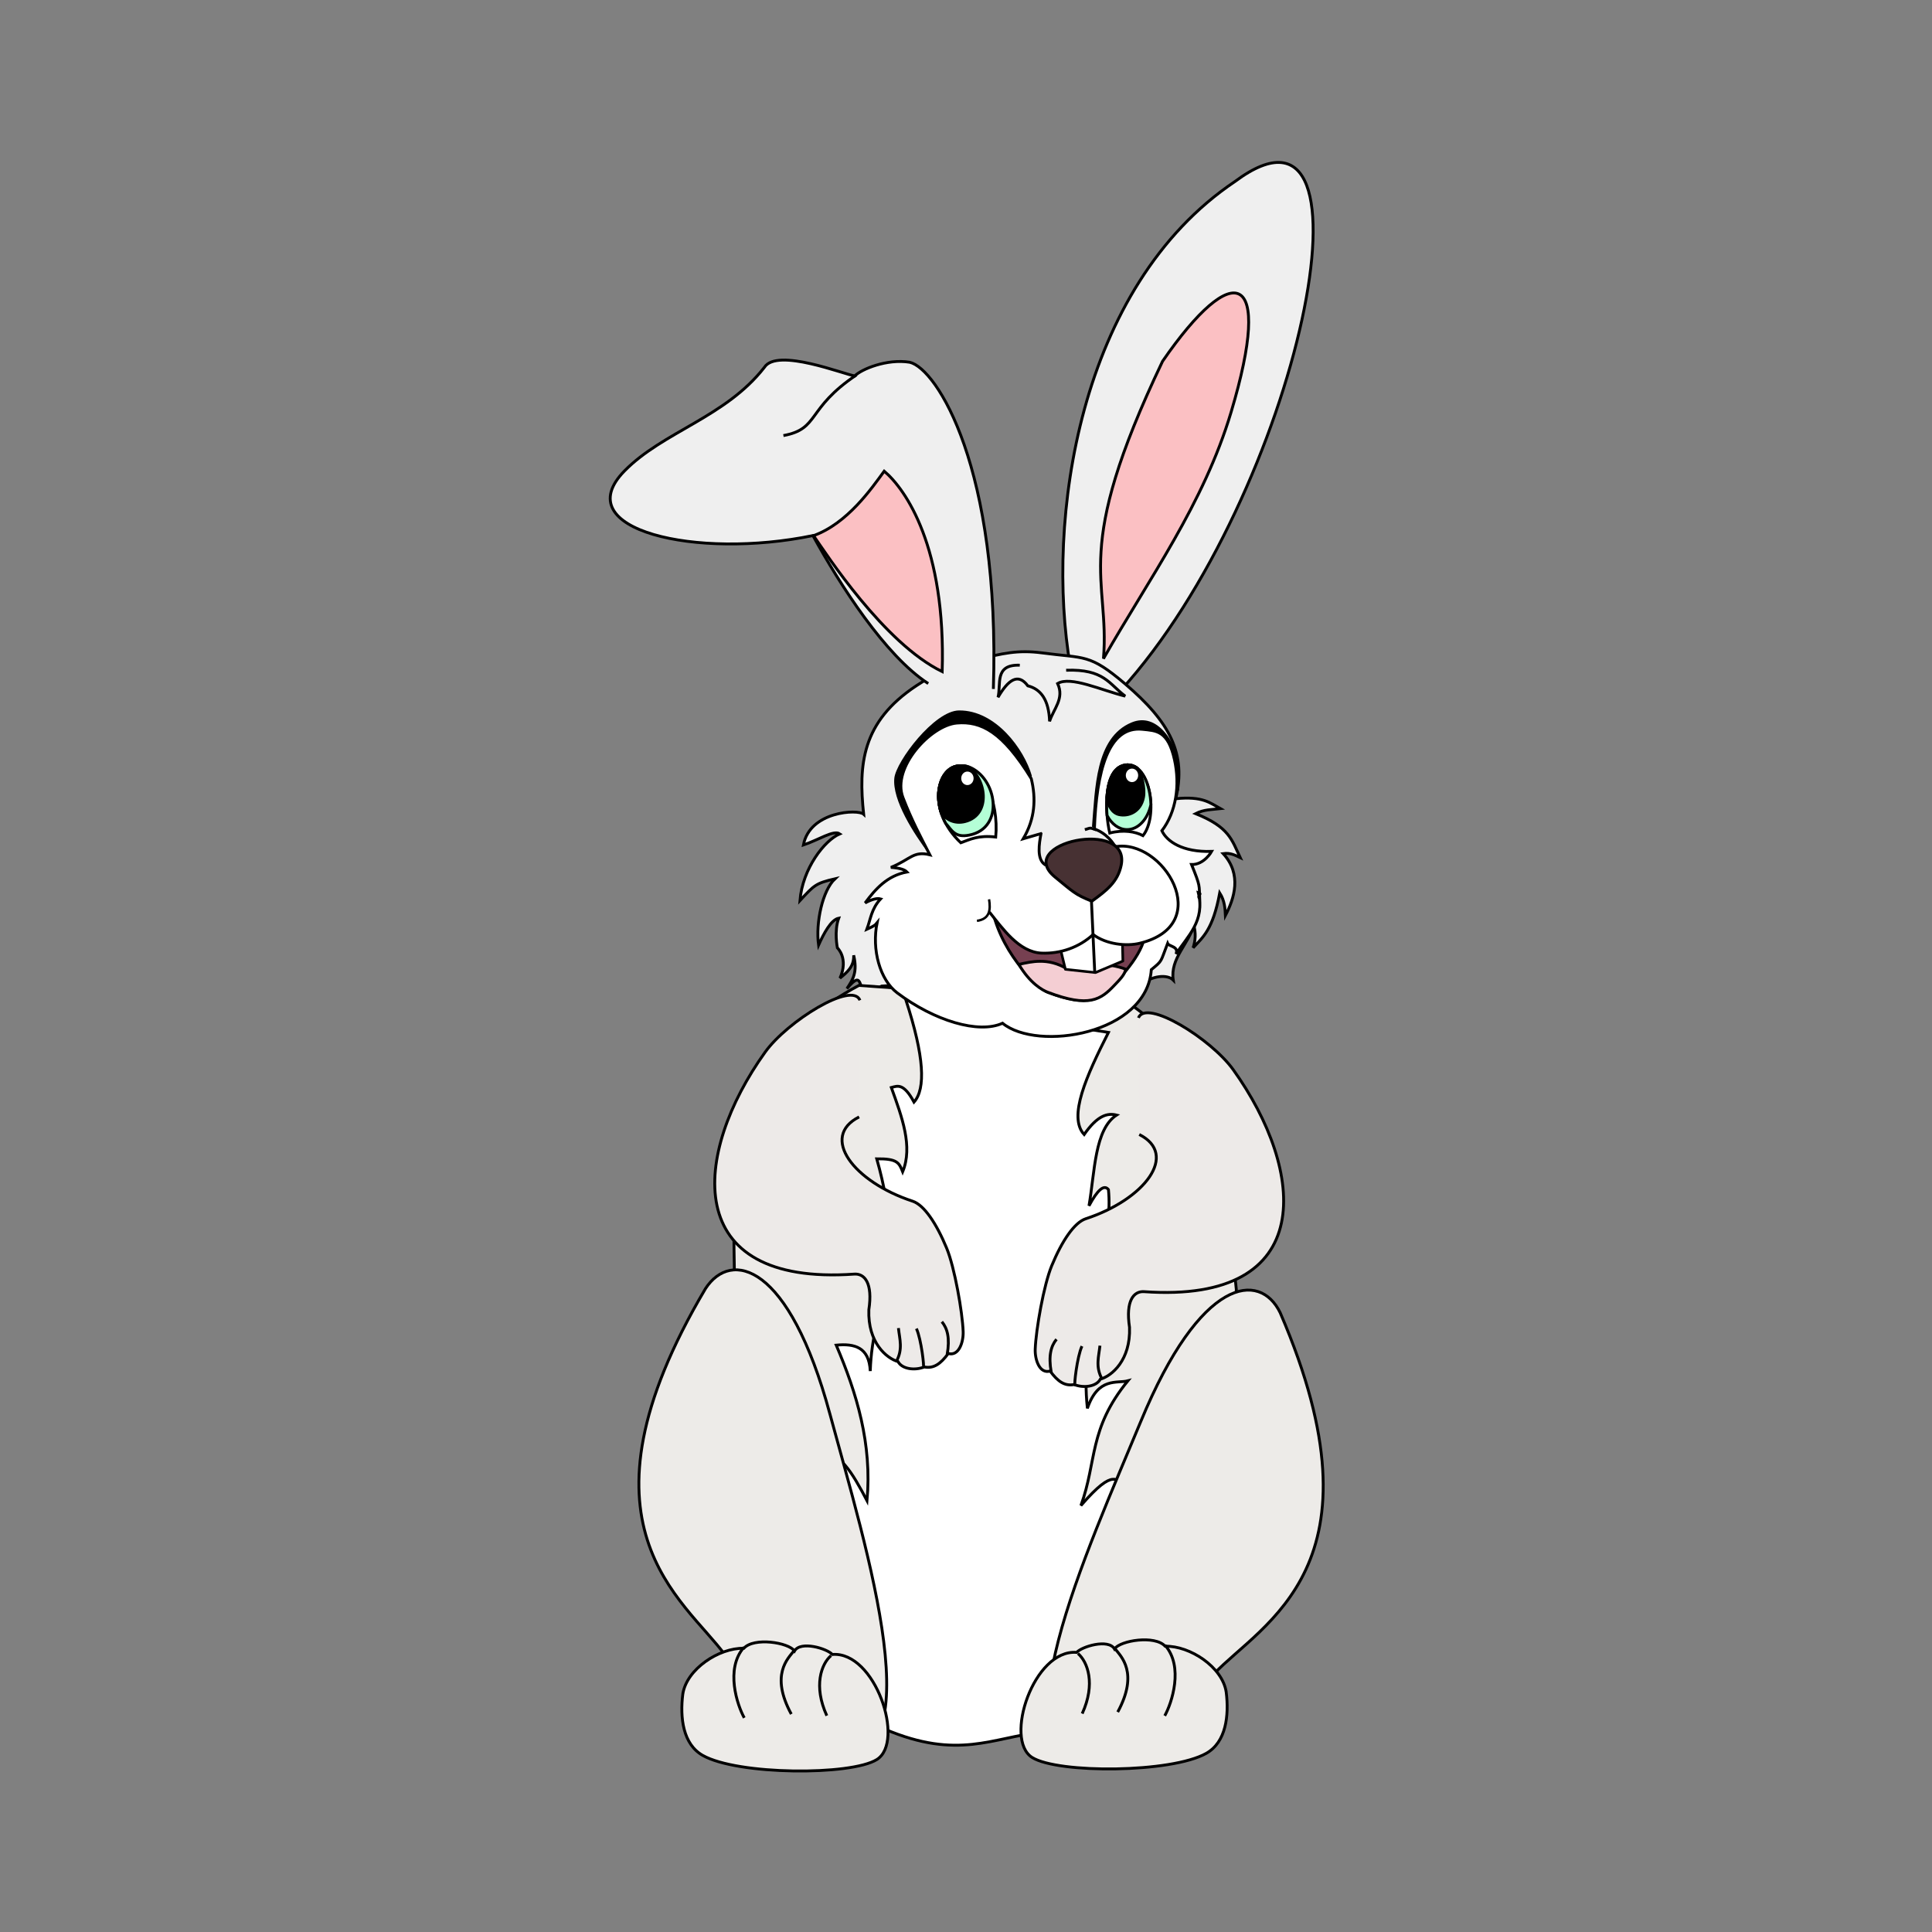 <svg:svg xmlns:svg="http://www.w3.org/2000/svg" enable-background="new -14.283 -32.152 1278.166 2877.203" height="3372.506" id="svg3763" version="1.1" viewBox="-1062.701 -281.042 3372.506 3372.506" width="3372.506" x="0px" y="0px" xml:space="preserve">
<svg:rect x="-1062.701" y="-281.042" width="3372.506" height="3372.506" fill="#808080" stroke="none"/>
<svg:g id="g4398">
	<svg:path d="M805.55,881.52C762.33,628.51,819.28,219.51,1093.2,35.7   c266.5-198.86,111.6,546.19-200.14,889.06L805.55,881.52z" fill="#EFEFEF" id="path3962" stroke="#000000" stroke-width="5" />
	<svg:path d="M863.52,868.69   c11.495-143.38-57.161-182.92,103.12-519.07c123.83-179.57,194.6-161.4,119.63,88.912c-47.987,160.22-142.57,289.54-222.75,430.16   V868.69z" fill="#FBC0C3" id="path3964" stroke="#000000" stroke-width="5" />
	<svg:path d="M643.07,870.35c44.198-10.87,70.768-17.285,113.42-11.682   c75.315,10.032,82.22,0.888,144.79,54.057c78.433,66.776,107.34,122.32,88.381,200.48   c47.27-4.844,60.142,7.511,78.055,17.346c-14.455,1.663-28.909,1.285-43.364,8.673c58.887,23.653,63.137,45.671,77.89,76.86   c-8.755-4.125-17.084-8.887-29.784-7.095c33.272,36.343,19.26,78.679,3.93,108.03   c-0.668-12.807-1.277-25.607-9.92-39.411c-11.998,64.695-29.534,77.343-46.453,95.784   c4.133-12.703,5.064-25.807,1.03-39.531c-8.151,32.367-41.491,57.92-35.721,95.904   c-9.609-9.793-35.57-9.574-61.957,11.093c-132.09,71.864-260.98-14.281-447.06-0.624   c-13.904,6.769-8.998,20.792-21.794,17.174c-22.198-6.277-7.517-49.915-38.881-12.734   c10.987-16.231,18.662-29.218,11.882-58.169c0.698,19.991-11.728,29.887-23.982,39.914   c15.524-34.524-4.523-52.926-4.523-52.926s-5.997-29.005,2.366-51.771c-13.312,2.624-26.07,26.587-35.195,47.054   c-5.297-39.977,7.095-95.57,28.679-115.81c-34.07,7.89-36.501,11.435-61.213,38.141   c4.69-56.208,42.833-105.19,69.55-116.56c-10.675-7.312-36.685,10.514-63.469,19.44   c11.187-59.245,95.384-62.808,105.17-53.744c-9.121-86.248-3.628-161,92.089-224.33c39.618-26.215,65.769-35.638,106.08-45.551   L643.07,870.35z" fill="#EFEFEF" id="path3773" stroke="#000000" stroke-width="5" />
	<svg:path d="M843.46,1162.1c5.585-66.055,5.358-155.5,69-182c22.231-9.257,41.964-1.385,58,17   c24.238,27.788,26.044,65.898,25,101l-57,97L843.46,1162.1z" id="path3858" />
	<svg:path d="M559.46,1210.1c-26.713-35.025-65.114-94.864-61-133c3.133-29.039,69.697-117.68,113-118   c64.079-0.47,113.63,67.722,127,114l-27,129L559.46,1210.1z" id="path3856" />
	<svg:path d="M436.63,1439.1   c-279.15,149.1-205.91,388.84-217.79,653.37c23.629,205.89-107.16,432.53,127.28,619.43   c170.2,19.646,350.62,34.054,506.29,2.828c39.578-60.2,217.07-160.27,242.99-744.86   c-20.054-173.4-5.598-373.68-183.59-496.82L436.63,1439.1z" fill="#EDEBE8" id="path3862" stroke="#000000" stroke-width="5" />
	<svg:path d="M518.66,1464.6   c32.189,98.646,34.732,154.94,14.142,178.19c-18.242-33.698-28.665-28.3-39.598-25.456   c18.54,51.414,37.979,103.01,19.799,147.08c-6.318-16.022-9.548-22.907-45.255-22.627   c54.925,193.94-7.543,247.02-11.314,370.52c-1.932-41.886-27.538-48.26-59.397-45.255   c35.973,84.49,62.652,172.08,53.74,271.53c-25.456-48.408-50.912-91.837-76.368-73.539l107.48,472.35   c128.1,54.514,188.45,14.177,271.53,5.657l149.91-435.58c-18.838,0.598-18.718-30.4-79.196,39.598   c28.191-77.452,13.252-133.57,82.024-217.79c-18.856,5.127-51.854-7.177-70.711,48.083   c-6.845-64.834,2.49-112.13,16.97-141.42c-7.543-98.929,27.342-163.98,19.799-240.42c-7.543-9.428-18.856,0-33.941,28.284   c10.243-60.028,9.779-133.44,48.083-158.39c-15.808-3.925-33.273,0.432-56.569,33.941   c-28.547-30.938,4.232-102.76,42.426-178.19L518.66,1464.6z" fill="#FFFFFF" id="path3960" stroke="#000000" stroke-width="5" />
	<svg:path d="M754.46,1174.1l-31,9c20.808-35.192,22.508-70.157,14-105   c-50.05-81.542-87.371-100.68-130-97c-45.513,3.926-114,77.888-94,130c15.667,40.815,31.333,69.349,47,100   c-29.218-7.129-33.495,7.978-68,22c16.975,1.138,24.293,4.208,28,8c-34.228,6.456-54.549,29.138-73,54   c11.595-6.226,20.737-8.773,27-7c-16.312,17.667-17.32,35.333-24,53c17.56-7.853,15.486-9.162,18-12   c-9.92,48.009,5.099,100.46,35,123c64.884,48.914,142.28,72.037,183.87,53c61.037,49.964,252.1,19.227,259.7-93.456   c20.247-16.868,15.378-12.252,28.429-45.911c2.356,5.644,20.182,5.059,14.634,18.607c20.566-31.592,51.04-57.85,39-107   c8.21,2.914-3.305,2.769,2.366,10.759c-1.088-24.339,1.633-20.988-14.228-60.052   c22.281,0.552,35.139-22.895,35.139-22.895c-51.236,1.746-78.367-17.686-86.911-36.053c24.91-32.642,31.846-79.53,22-124   c-11.389-51.438-32.108-50.511-55.768-53.061c-60.217-6.489-80.314,73.937-84,174c20.87,7,33.682,25.061,36.768,32.061   c-37.376,12.812-80.304,20.164-123,30.317c-14.872-9.96-10.19-36.616-7-54.317L754.46,1174.1z" fill="#FFFFFF" id="path2995" stroke="#000000" stroke-width="5" />
	<svg:path d="M614.46,1190.1c-59.923-56.734-41.484-128.99-6-134   c44.834-6.327,72.573,62.145,67,124C644.898,1176.614,630.857,1184.142,614.46,1190.1z" fill="#FFFFFF" id="path2997" stroke="#000000" stroke-width="5" />
	<svg:path d="M910.46,1047.1" fill="none" id="path3001" stroke="#000000" />
	<svg:path d="M904.46,1054.1c-42.219,2.426-38.541,83.344-30,119   c24.034-6.209,44.602-2.542,58,4.545c27.124-33.75,12.944-125.9-28-123.54V1054.1z" fill="none" id="path3003" stroke="#000000" stroke-width="5" />
	<svg:path d="M614.77,1055.7c-2.1,0.01-4.211,0.172-6.312,0.469   c-25.158,3.55-41.737,40.902-27.906,82.562c9.587,11.765,23.87,18.565,40.906,14.438c48.327-11.709,36.512-79.431,3.875-96.344   c-3.498-0.748-7.02-1.141-10.562-1.125L614.77,1055.7z" fill="#FFFFFF" id="path3789" stroke="#000000" stroke-width="5" />
	<svg:path d="M614.77,1055.7c-2.1,0.01-4.211,0.172-6.312,0.469   c-28.598,4.036-46.11,51.746-20.469,99.812c10.923,12.339,15.977,25.759,41.317,20.732c62.603-12.42,48.221-100.28-0.817-119.08   c-4.525-1.26-9.104-1.959-13.719-1.938L614.77,1055.7z" fill="#B4FED6" id="path3781" stroke="#000000" stroke-width="5" />
	<svg:path d="M614.77,1055.7c-2.1,0.01-4.211,0.172-6.312,0.469   c-25.158,3.55-41.737,40.902-27.906,82.562c9.587,11.765,23.87,18.565,40.906,14.438c48.327-11.709,36.512-79.431,3.875-96.344   c-3.498-0.748-7.02-1.141-10.562-1.125L614.77,1055.7z" id="path3794" stroke="#000000" stroke-width="5" />
	<svg:path d="M636.785,1077.597c0,6.508-4.829,11.785-10.785,11.785   s-10.785-5.276-10.785-11.785s4.829-11.785,10.785-11.785S636.785,1071.089,636.785,1077.597L636.785,1077.597z" fill="#FFFFFF" id="path3011" />
	<svg:path d="M906.38,1054.1h-1.91c-32.41,1.9-37.78,50-34.66,88.4   c7.92,14.9,20.6,24.6,34.88,24.6c19.7,0,36.3-18.4,41.62-43.6C945.3,1089.2,930.9,1054.4,906.38,1054.1L906.38,1054.1z" fill="#B4FED6" id="path4393" stroke="#000000" stroke-width="5" />
	<svg:path d="M906.37,1054.1c-0.626-0.01-1.266-0.01-1.906,0.031   c-23.835,1.37-33.036,27.769-35,56.906c2.057,15.492,9.97,27.46,21.375,29.906c16.378,3.513,37.441-4.68,42.478-29.697   c3.324-16.508-3.246-41.431-10.29-51.21c-4.864-3.708-10.433-5.877-16.656-5.938L906.37,1054.1z" id="path3827" stroke="#000000" stroke-width="5" />
	<svg:path d="M670.28,1310.7c19.055,79.359,82.501,135.5,96.178,140.42   c72.309,27.511,94.069,9.632,113-11c34.356-37.444,62.877-72.569,57.838-113.67c46.597-23.149-197.83-16.786-267.02-15.748   L670.28,1310.7z" fill="#764051" id="path3832" stroke="#000000" stroke-width="5" />
	<svg:path d="M752.56,1397c-12.641,0.102-24.704,2.661-36.719,5.438   c19.182,32.75,41.307,45.306,50.625,48.656c72.309,27.511,92.557,12.815,116.7-12.848c7.6-8.08,17.997-18.067,19.12-27.496   c-30.667-11.708-74.495-10.98-102.25-0.594c-17.154-10.05-32.694-13.275-47.469-13.156L752.56,1397z" fill="#F4CED3" id="path3844" stroke="#000000" stroke-width="5" />
	<svg:path d="M779.61,1339.2   l17.421,71.787l52.486,5.71l47.865-20.123l-1.711-74.835c-22.71-7.528-64.387-12.07-116.06,17.462L779.61,1339.2z" fill="#FFFFFF" id="path3830" stroke="#000000" stroke-linejoin="round" stroke-width="4.569" />
	<svg:path d="M664.46,1311.1   c22.657,28.067,51.403,70.076,91.152,71.634c33,1.294,65.398-10.022,89.848-32.456c23.333,17.444,58.388,20.801,81.089,15.304   c134.15-32.486,40.135-184.42-43.089-168.48" fill="#FFFFFF" id="path3836" stroke="#000000" stroke-width="5" />
	<svg:path d="M843.24,1292.1   c-29.565-11.789-32.652-16.333-63.994-41.902c-73.585-60.033,132.09-103.45,115.19-20.951   c-6.107,29.807-26.471,44.828-51.195,62.854L843.24,1292.1z" fill="#473133" id="path2993" stroke="#000000" stroke-width="5.078" />
	<svg:path d="M842.46,1290.1l5.803,126.06" fill="none" id="path3848" stroke="#000000" stroke-width="5" />
	<svg:path d="M557.63,912.19c-75.01-48.43-154.2-172.64-201.29-258.34   c-202.19,41.87-430.5-9.35-328.88-112.86c67.474-68.73,175.97-93.37,244.16-180.81c22.171-34.788,140.28,12.813,157.84,14.943   c11.535-11.686,56.065-30.291,95.944-23.791c46.905,11.008,158.13,183.81,145.93,570.3" fill="#EFEFEF" id="path3983" stroke="#000000" stroke-width="5" />
	<svg:path d="M432.45,373.37c-88.106,59.06-64.121,94.344-127.63,105.9" fill="none" id="path3852" stroke="#000000" stroke-width="5" />
	<svg:path d="M357.37,653.98c58.986-21.049,101.5-82.504,123.4-112.56   c37.69,31.914,107.8,132.54,101.21,349.9C480.11,841.734,378.92,684.94,357.37,653.98z" fill="#FBC0C3" id="path3850" stroke="#000000" stroke-width="5" />
	<svg:path d="M831.03,1167.2c12.077-3.849,8.126-3.243,19.894,0.278" fill="none" id="path3860" stroke="#000000" stroke-width="5" />
	<svg:path d="M663.84,1288.8   c2.919,18.532,1.314,34.342-21.148,37.601" fill="none" id="path3868" stroke="#000000" stroke-width="4.169" />
	<svg:path d="M928.78,2200   c104.31-252.44,207.82-262.88,243.24-189.5c190.86,442.63-32.468,541.93-115.97,630.74   c52.578,97.435,5.208,166.76-203.65,152.74c-189.44,3.695-15.942-370.58,76.368-593.97L928.78,2200z" fill="#EDEBE8" id="path3870" stroke="#000000" stroke-width="5" />
	<svg:path d="M385.99,2187.2   C314.725,1923.52,213.4,1899.96,168.9,1968.22c-245.75,414.68-36.91,541.65,34.58,640.38   c-64.575,89.934-26.433,164.74,182.51,177.46c187.42,27.824,63.072-365.52,0.01-598.86L385.99,2187.2z" fill="#EDEBE8" id="path3870-1" stroke="#000000" stroke-width="5" />
	<svg:g id="g4076" transform="translate(-714.54 68.132)">
		<svg:path d="M843.75,2607.9    c-5.154,41.41,0.165,87.548,34.705,107.12c60.831,34.478,258.77,35.542,304,7.266    c49.941-31.221-2.973-189.45-77.627-183.43c-9.298-10.321-55.379-24.243-66.064-6.085    c-10.378-14.923-70.805-24.372-88.471-4.695c-43.388-0.933-99.789,36.22-106.54,79.823L843.75,2607.9z" fill="#EDEBE8" id="path3874-6" stroke="#000000" stroke-width="5" />
		<svg:path d="M1037.6,2532.7    c-9.936,12.926-41.817,41.388-4.489,110.27" fill="none" id="path3878-8" stroke="#000000" stroke-width="5" />
		<svg:path d="M950.56,2526.3    c-33.248,37.504-11.658,101.52,0.482,123.19" fill="none" id="path3882-8" stroke="#000000" stroke-width="5" />
		<svg:path d="M1102.5,2540.8    c-17.02,14.724-31.109,53.052-7.378,104.94" fill="none" id="path3878-5-2" stroke="#000000" stroke-width="5" />
	</svg:g>
	<svg:path d="M717.46,880.13c-44.928-1.497-32.241,33.016-38,56   c17.333-29.671,34.667-43.46,52-20c22.616,5.742,36.697,24.287,38,62c6.725-21.485,26.339-39.749,14-66   c22.528-13.674,76.311,11.723,118,22c-28.497-21.356-36.764-47.501-103.09-45.215" fill="none" id="path3995" stroke="#000000" stroke-width="5" />
	<svg:path d="M924.096,1072.427c0,6.508-4.829,11.785-10.785,11.785   c-5.956,0-10.785-5.276-10.785-11.785s4.829-11.785,10.785-11.785   C919.267,1060.642,924.096,1065.919,924.096,1072.427L924.096,1072.427z" fill="#FFFFFF" id="path3011-7" />
	<svg:g id="g4076-4" transform="matrix(-1 0 0 1 1921.5 64.534)">
		<svg:path d="M843.75,2607.9    c-5.154,41.41,0.165,87.548,34.705,107.12c60.831,34.478,258.77,35.542,304,7.266    c49.941-31.221-2.973-189.45-77.627-183.43c-9.298-10.321-55.379-24.243-66.064-6.085    c-10.378-14.923-70.805-24.372-88.471-4.695c-43.388-0.933-99.789,36.22-106.54,79.823L843.75,2607.9z" fill="#EDEBE8" id="path3874-6-9" stroke="#000000" stroke-width="5" />
		<svg:path d="M1037.6,2532.7    c-9.936,12.926-41.817,41.388-4.489,110.27" fill="none" id="path3878-8-4" stroke="#000000" stroke-width="5" />
		<svg:path d="M950.56,2526.3    c-33.248,37.504-11.658,101.52,0.482,123.19" fill="none" id="path3882-8-6" stroke="#000000" stroke-width="5" />
		<svg:path d="M1102.5,2540.8    c-17.02,14.724-31.109,53.052-7.378,104.94" fill="none" id="path3878-5-2-0" stroke="#000000" stroke-width="5" />
	</svg:g>
	<svg:g id="g4141" transform="translate(-714.54 68.132)">
		<svg:path d="M1640.5,1631.2    c69.226,34.84,9.648,113.39-93.338,147.08c-19.806,6.479-41.426,38.353-59.453,82.024c-13.97,33.843-27.506,111.52-28.798,145.5    c-0.694,18.252,7.432,43.596,25.969,38.35c13.558,18.27,25.392,26.7,42.121,23.495    c15.605,6.428,38.353,4.133,45.616-9.353c19.76-5.494,53.068-33.048,50.912-90.51c-7.096-46.71,7.49-63.492,25.456-62.225    c304.9,21.494,282.23-211.02,155.56-387.49c-38.814-54.074-152.06-124.27-165.46-90.51" fill="#EDEAE8" id="path3864" stroke="#000000" stroke-width="5" />
		<svg:path d="M1496.1,1988.7c-9.569,11.528-14.413,28.568-9.241,57.293    " fill="none" id="path4117" stroke="#000000" stroke-width="5" />
		<svg:path d="M1540.5,2000.7    c-8.578,18.675-14.178,69.422-12.013,67.458" fill="none" id="path4119" stroke="#000000" stroke-width="5" />
		<svg:path d="M1571.9,1999.8c-1.983,18.87-8.222,37.03,3.696,58.217" fill="none" id="path4121" stroke="#000000" stroke-width="5" />
	</svg:g>
	<svg:g id="g4141-6" transform="matrix(-1 0 0 1 2077.5 37.468)">
		<svg:path d="M1640.5,1631.2    c69.226,34.84,9.648,113.39-93.338,147.08c-19.806,6.479-41.426,38.353-59.453,82.024c-13.97,33.843-27.506,111.52-28.798,145.5    c-0.694,18.252,7.432,43.596,25.969,38.35c13.558,18.27,25.392,26.7,42.121,23.495    c15.605,6.428,38.353,4.133,45.616-9.353c19.76-5.494,53.068-33.048,50.912-90.51c-7.096-46.71,7.49-63.492,25.456-62.225    c304.9,21.494,282.23-211.02,155.56-387.49c-38.814-54.074-152.06-124.27-165.46-90.51" fill="#EDEAE8" id="path3864-24" stroke="#000000" stroke-width="5" />
		<svg:path d="M1496.1,1988.7    c-9.569,11.528-14.413,28.568-9.241,57.293" fill="none" id="path4117-5" stroke="#000000" stroke-width="5" />
		<svg:path d="M1540.5,2000.7    c-8.578,18.675-14.178,69.422-12.013,67.458" fill="none" id="path4119-8" stroke="#000000" stroke-width="5" />
		<svg:path d="M1571.9,1999.8c-1.983,18.87-8.222,37.03,3.696,58.217    " fill="none" id="path4121-8" stroke="#000000" stroke-width="5" />
	</svg:g>
</svg:g>
</svg:svg>